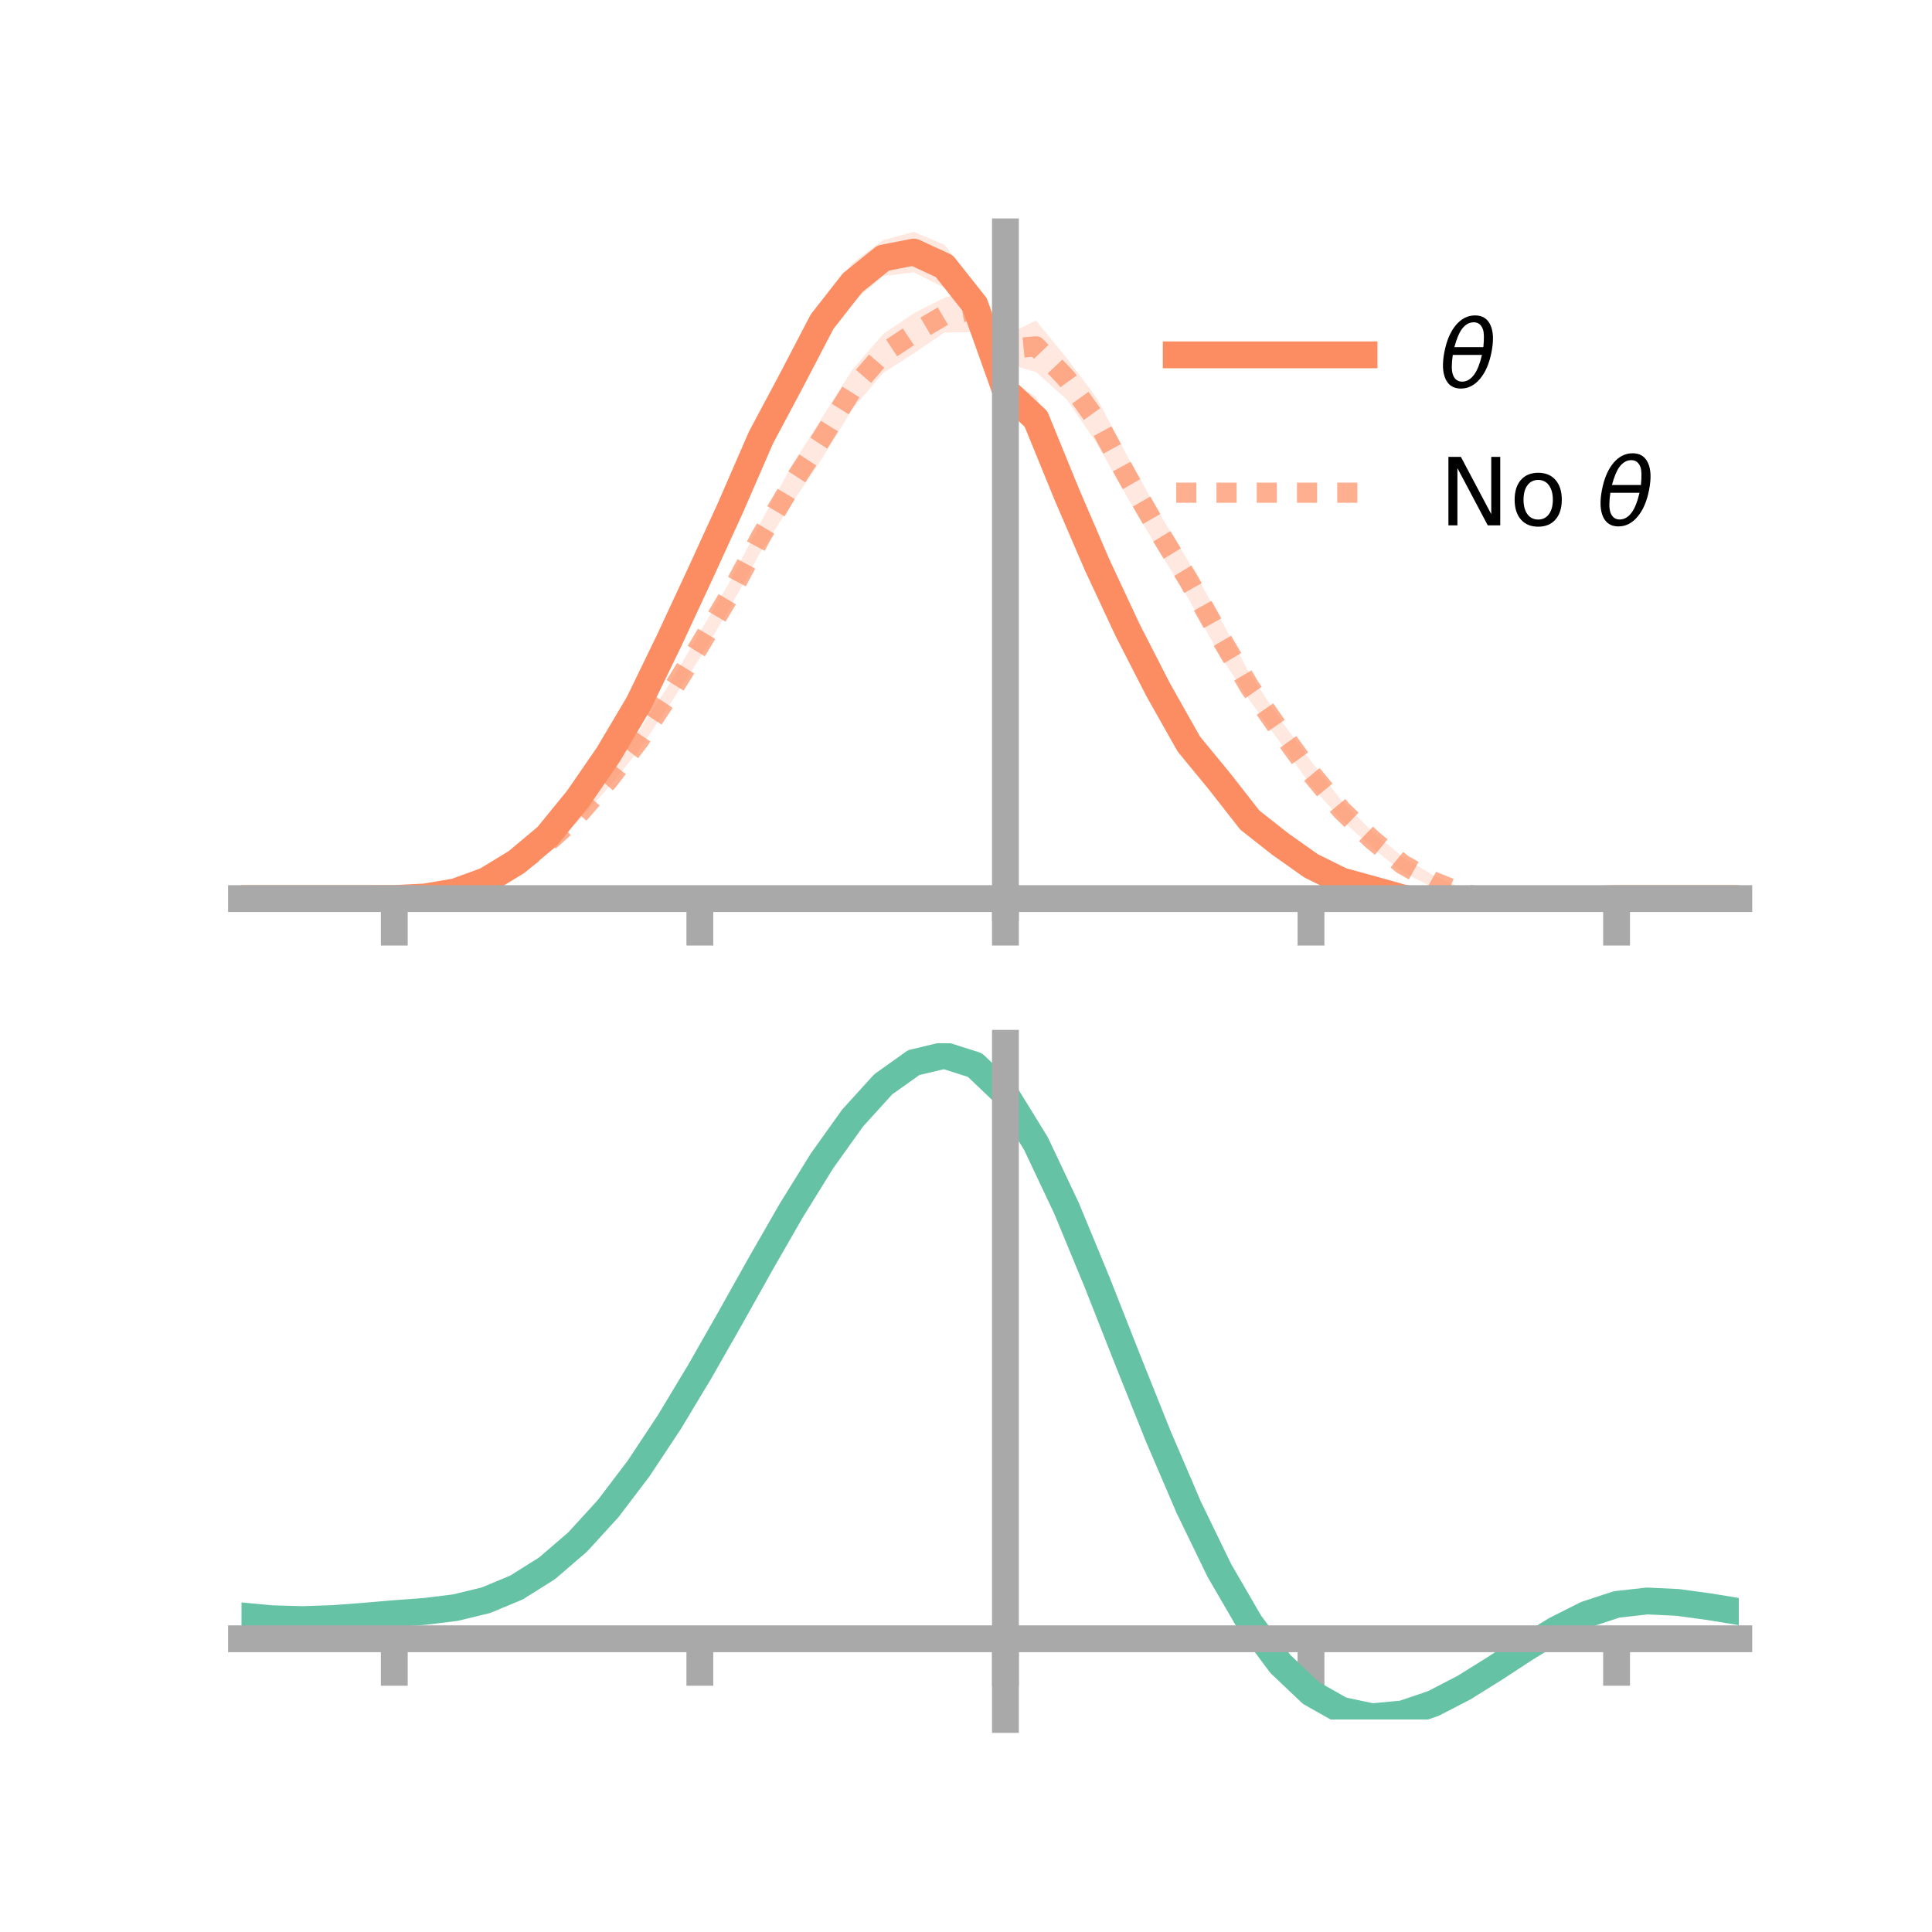 <?xml version="1.0" encoding="utf-8" standalone="no"?>
<!DOCTYPE svg PUBLIC "-//W3C//DTD SVG 1.1//EN"
  "http://www.w3.org/Graphics/SVG/1.1/DTD/svg11.dtd">
<!-- Created with matplotlib (https://matplotlib.org/) -->
<svg height="144pt" version="1.1" viewBox="0 0 144 144" width="144pt" xmlns="http://www.w3.org/2000/svg" xmlns:xlink="http://www.w3.org/1999/xlink">
 <defs>
  <style type="text/css">*{stroke-linecap:butt;stroke-linejoin:round;}</style>
 </defs>
 <g id="figure_1">
  <g id="patch_1">
   <path d="M 0 144 
L 144 144 
L 144 0 
L 0 0 
z
" style="fill:none;"/>
  </g>
  <g id="axes_1">
   <g id="patch_2">
    <path d="M 18 67.68 
L 129.6 67.68 
L 129.6 17.28 
L 18 17.28 
z
" style="fill:none;"/>
   </g>
   <g id="PolyCollection_1">
    <path clip-path="url(#p9b74de952e)" d="M 18 66.974 
L 18 66.974 
L 20.278 66.974 
L 22.555 66.974 
L 24.833 66.974 
L 27.11 66.974 
L 29.388 66.969 
L 31.665 66.8 
L 33.943 66.364 
L 36.22 65.485 
L 38.498 63.986 
L 40.776 61.977 
L 43.053 59.103 
L 45.331 55.611 
L 47.608 51.546 
L 49.886 46.8 
L 52.163 41.781 
L 54.441 36.713 
L 56.718 31.145 
L 58.996 27.017 
L 61.273 22.421 
L 63.551 19.602 
L 65.829 17.89 
L 68.106 17.28 
L 70.384 18.236 
L 72.661 21.15 
L 74.939 28.278 
L 77.216 29.564 
L 79.494 35.116 
L 81.771 40.634 
L 84.049 45.841 
L 86.327 49.895 
L 88.604 54.184 
L 90.882 57.046 
L 93.159 59.966 
L 95.437 61.862 
L 97.714 63.74 
L 99.992 64.912 
L 102.269 65.502 
L 104.547 66.325 
L 106.824 66.92 
L 109.102 66.96 
L 111.38 67.174 
L 113.657 67.166 
L 115.935 67.075 
L 118.212 66.999 
L 120.49 66.974 
L 122.767 66.974 
L 125.045 66.974 
L 127.322 66.974 
L 129.6 66.974 
L 129.6 66.974 
L 129.6 66.974 
L 127.322 66.974 
L 125.045 66.974 
L 122.767 66.974 
L 120.49 66.978 
L 118.212 67.094 
L 115.935 67.248 
L 113.657 67.436 
L 111.38 67.636 
L 109.102 67.679 
L 106.824 67.68 
L 104.547 67.522 
L 102.269 67.064 
L 99.992 66.406 
L 97.714 65.321 
L 95.437 63.981 
L 93.159 62.292 
L 90.882 59.396 
L 88.604 56.718 
L 86.327 52.934 
L 84.049 48.099 
L 81.771 43.56 
L 79.494 38.494 
L 77.216 32.889 
L 74.939 29.926 
L 72.661 24.28 
L 70.384 21.448 
L 68.106 20.294 
L 65.829 20.58 
L 63.551 22.532 
L 61.273 25.531 
L 58.996 29.668 
L 56.718 34.084 
L 54.441 38.989 
L 52.163 43.866 
L 49.886 48.638 
L 47.608 53.278 
L 45.331 56.896 
L 43.053 60.01 
L 40.776 62.716 
L 38.498 64.519 
L 36.22 65.792 
L 33.943 66.576 
L 31.665 66.911 
L 29.388 66.973 
L 27.11 66.974 
L 24.833 66.974 
L 22.555 66.974 
L 20.278 66.974 
L 18 66.974 
z
" style="fill:#fc8d62;fill-opacity:0.2;"/>
   </g>
   <g id="PolyCollection_2">
    <path clip-path="url(#p9b74de952e)" d="M 18 66.974 
L 18 66.974 
L 20.278 66.974 
L 22.555 66.974 
L 24.833 66.974 
L 27.11 66.974 
L 29.388 66.971 
L 31.665 66.798 
L 33.943 66.37 
L 36.22 65.578 
L 38.498 64.22 
L 40.776 62.428 
L 43.053 60.307 
L 45.331 57.63 
L 47.608 54.495 
L 49.886 51.001 
L 52.163 47.129 
L 54.441 43.283 
L 56.718 38.885 
L 58.996 34.743 
L 61.273 31.124 
L 63.551 27.527 
L 65.829 24.9 
L 68.106 23.347 
L 70.384 22.199 
L 72.661 21.46 
L 74.939 24.993 
L 77.216 23.896 
L 79.494 26.673 
L 81.771 29.693 
L 84.049 34.035 
L 86.327 38.117 
L 88.604 41.89 
L 90.882 45.962 
L 93.159 50.25 
L 95.437 53.641 
L 97.714 56.73 
L 99.992 59.668 
L 102.269 61.97 
L 104.547 63.862 
L 106.824 65.243 
L 109.102 66.279 
L 111.38 66.752 
L 113.657 66.915 
L 115.935 67.032 
L 118.212 66.994 
L 120.49 66.974 
L 122.767 66.974 
L 125.045 66.974 
L 127.322 66.974 
L 129.6 66.974 
L 129.6 66.974 
L 129.6 66.974 
L 127.322 66.974 
L 125.045 66.974 
L 122.767 66.974 
L 120.49 66.977 
L 118.212 67.092 
L 115.935 67.249 
L 113.657 67.316 
L 111.38 67.314 
L 109.102 66.967 
L 106.824 66.161 
L 104.547 64.996 
L 102.269 63.191 
L 99.992 61.106 
L 97.714 58.556 
L 95.437 55.37 
L 93.159 52.225 
L 90.882 48.779 
L 88.604 44.66 
L 86.327 40.956 
L 84.049 37.12 
L 81.771 33.079 
L 79.494 29.761 
L 77.216 27.728 
L 74.939 27.067 
L 72.661 24.75 
L 70.384 24.789 
L 68.106 26.338 
L 65.829 27.797 
L 63.551 30.464 
L 61.273 34.169 
L 58.996 37.55 
L 56.718 41.083 
L 54.441 45.243 
L 52.163 49.049 
L 49.886 52.56 
L 47.608 55.936 
L 45.331 58.714 
L 43.053 61.257 
L 40.776 63.23 
L 38.498 64.8 
L 36.22 65.986 
L 33.943 66.581 
L 31.665 66.913 
L 29.388 66.973 
L 27.11 66.974 
L 24.833 66.974 
L 22.555 66.974 
L 20.278 66.974 
L 18 66.974 
z
" style="fill:#fc8d62;fill-opacity:0.2;"/>
   </g>
   <g id="matplotlib.axis_1">
    <g id="xtick_1">
     <g id="line2d_1">
      <defs>
       <path d="M 0 0 
L 0 3.5 
" id="m690808a0fb" style="stroke:#a9a9a9;stroke-width:2;"/>
      </defs>
      <g>
       <use style="fill:#a9a9a9;stroke:#a9a9a9;stroke-width:2;" x="29.388" xlink:href="#m690808a0fb" y="66.974"/>
      </g>
     </g>
    </g>
    <g id="xtick_2">
     <g id="line2d_2">
      <g>
       <use style="fill:#a9a9a9;stroke:#a9a9a9;stroke-width:2;" x="52.163" xlink:href="#m690808a0fb" y="66.974"/>
      </g>
     </g>
    </g>
    <g id="xtick_3">
     <g id="line2d_3">
      <g>
       <use style="fill:#a9a9a9;stroke:#a9a9a9;stroke-width:2;" x="74.939" xlink:href="#m690808a0fb" y="66.974"/>
      </g>
     </g>
    </g>
    <g id="xtick_4">
     <g id="line2d_4">
      <g>
       <use style="fill:#a9a9a9;stroke:#a9a9a9;stroke-width:2;" x="97.714" xlink:href="#m690808a0fb" y="66.974"/>
      </g>
     </g>
    </g>
    <g id="xtick_5">
     <g id="line2d_5">
      <g>
       <use style="fill:#a9a9a9;stroke:#a9a9a9;stroke-width:2;" x="120.49" xlink:href="#m690808a0fb" y="66.974"/>
      </g>
     </g>
    </g>
   </g>
   <g id="matplotlib.axis_2"/>
   <g id="line2d_6">
    <path clip-path="url(#p9b74de952e)" d="M 18 66.974 
L 20.278 66.974 
L 22.555 66.974 
L 24.833 66.974 
L 27.11 66.974 
L 29.388 66.971 
L 31.665 66.855 
L 33.943 66.47 
L 36.22 65.638 
L 38.498 64.252 
L 40.776 62.346 
L 43.053 59.556 
L 45.331 56.253 
L 47.608 52.412 
L 49.886 47.719 
L 52.163 42.824 
L 54.441 37.851 
L 56.718 32.615 
L 58.996 28.342 
L 61.273 23.976 
L 63.551 21.067 
L 65.829 19.235 
L 68.106 18.787 
L 70.384 19.842 
L 72.661 22.715 
L 74.939 29.102 
L 77.216 31.226 
L 79.494 36.805 
L 81.771 42.097 
L 84.049 46.97 
L 86.327 51.415 
L 88.604 55.451 
L 90.882 58.221 
L 93.159 61.129 
L 95.437 62.921 
L 97.714 64.53 
L 99.992 65.659 
L 102.269 66.283 
L 104.547 66.924 
L 106.824 67.3 
L 109.102 67.319 
L 111.38 67.405 
L 113.657 67.301 
L 115.935 67.161 
L 118.212 67.046 
L 120.49 66.976 
L 122.767 66.974 
L 125.045 66.974 
L 127.322 66.974 
L 129.6 66.974 
" style="fill:none;stroke:#fc8d62;stroke-linecap:square;stroke-width:2;"/>
   </g>
   <g id="line2d_7">
    <path clip-path="url(#p9b74de952e)" d="M 18 66.974 
L 20.278 66.974 
L 22.555 66.974 
L 24.833 66.974 
L 27.11 66.974 
L 29.388 66.972 
L 31.665 66.855 
L 33.943 66.475 
L 36.22 65.782 
L 38.498 64.51 
L 40.776 62.829 
L 43.053 60.782 
L 45.331 58.172 
L 47.608 55.216 
L 49.886 51.781 
L 52.163 48.089 
L 54.441 44.263 
L 56.718 39.984 
L 58.996 36.147 
L 61.273 32.647 
L 63.551 28.996 
L 65.829 26.349 
L 68.106 24.842 
L 70.384 23.494 
L 72.661 23.105 
L 74.939 26.03 
L 77.216 25.812 
L 79.494 28.217 
L 81.771 31.386 
L 84.049 35.578 
L 86.327 39.536 
L 88.604 43.275 
L 90.882 47.37 
L 93.159 51.237 
L 95.437 54.505 
L 97.714 57.643 
L 99.992 60.387 
L 102.269 62.58 
L 104.547 64.429 
L 106.824 65.702 
L 109.102 66.623 
L 111.38 67.033 
L 113.657 67.116 
L 115.935 67.14 
L 118.212 67.043 
L 120.49 66.976 
L 122.767 66.974 
L 125.045 66.974 
L 127.322 66.974 
L 129.6 66.974 
" style="fill:none;stroke:#fc8d62;stroke-dasharray:1.5,1.5;stroke-dashoffset:0;stroke-opacity:0.7;stroke-width:1.5;"/>
   </g>
   <g id="patch_3">
    <path d="M 74.939 67.68 
L 74.939 17.28 
" style="fill:none;stroke:#a9a9a9;stroke-linecap:square;stroke-linejoin:miter;stroke-width:2;"/>
   </g>
   <g id="patch_4">
    <path d="M 129.6 67.68 
L 129.6 17.28 
" style="fill:none;"/>
   </g>
   <g id="patch_5">
    <path d="M 18 66.974 
L 129.6 66.974 
" style="fill:none;stroke:#a9a9a9;stroke-linecap:square;stroke-linejoin:miter;stroke-width:2;"/>
   </g>
   <g id="patch_6">
    <path d="M 18 17.28 
L 129.6 17.28 
" style="fill:none;"/>
   </g>
   <g id="legend_1">
    <g id="line2d_8">
     <path d="M 87.67 26.449 
L 101.67 26.449 
" style="fill:none;stroke:#fc8d62;stroke-linecap:square;stroke-width:2;"/>
    </g>
    <g id="line2d_9"/>
    <g id="text_1">
     <!-- $\theta$ -->
     <g transform="translate(107.27 28.899)scale(0.07 -0.07)">
      <defs>
       <path d="M 45.516 34.672 
L 14.453 34.672 
Q 12.359 20.062 14.5 13.875 
Q 17.188 6.25 24.469 6.25 
Q 31.781 6.25 37.359 13.922 
Q 42.234 20.656 45.516 34.672 
z
M 47.016 42.969 
Q 48.344 56.844 46.625 61.719 
Q 43.953 69.438 36.766 69.438 
Q 29.297 69.438 23.828 61.812 
Q 19.531 55.672 16.156 42.969 
z
M 38.188 76.766 
Q 49.906 76.766 54.594 66.406 
Q 59.281 56.109 55.719 37.844 
Q 52.203 19.625 43.453 9.281 
Q 34.766 -1.125 23.047 -1.125 
Q 11.281 -1.125 6.641 9.281 
Q 2 19.625 5.516 37.844 
Q 9.078 56.109 17.719 66.406 
Q 26.422 76.766 38.188 76.766 
z
" id="DejaVuSans-Oblique-952"/>
      </defs>
      <use transform="translate(0 0.234)" xlink:href="#DejaVuSans-Oblique-952"/>
     </g>
    </g>
    <g id="line2d_10">
     <path d="M 87.67 36.724 
L 101.67 36.724 
" style="fill:none;stroke:#fc8d62;stroke-dasharray:1.5,1.5;stroke-dashoffset:0;stroke-opacity:0.7;stroke-width:1.5;"/>
    </g>
    <g id="line2d_11"/>
    <g id="text_2">
     <!-- No $\theta$ -->
     <g transform="translate(107.27 39.174)scale(0.07 -0.07)">
      <defs>
       <path d="M 9.812 72.906 
L 23.094 72.906 
L 55.422 11.922 
L 55.422 72.906 
L 64.984 72.906 
L 64.984 0 
L 51.703 0 
L 19.391 60.984 
L 19.391 0 
L 9.812 0 
z
" id="DejaVuSans-78"/>
       <path d="M 30.609 48.391 
Q 23.391 48.391 19.188 42.75 
Q 14.984 37.109 14.984 27.297 
Q 14.984 17.484 19.156 11.844 
Q 23.344 6.203 30.609 6.203 
Q 37.797 6.203 41.984 11.859 
Q 46.188 17.531 46.188 27.297 
Q 46.188 37.016 41.984 42.703 
Q 37.797 48.391 30.609 48.391 
z
M 30.609 56 
Q 42.328 56 49.016 48.375 
Q 55.719 40.766 55.719 27.297 
Q 55.719 13.875 49.016 6.219 
Q 42.328 -1.422 30.609 -1.422 
Q 18.844 -1.422 12.172 6.219 
Q 5.516 13.875 5.516 27.297 
Q 5.516 40.766 12.172 48.375 
Q 18.844 56 30.609 56 
z
" id="DejaVuSans-111"/>
       <path id="DejaVuSans-32"/>
      </defs>
      <use transform="translate(0 0.234)" xlink:href="#DejaVuSans-78"/>
      <use transform="translate(74.805 0.234)" xlink:href="#DejaVuSans-111"/>
      <use transform="translate(135.986 0.234)" xlink:href="#DejaVuSans-32"/>
      <use transform="translate(167.773 0.234)" xlink:href="#DejaVuSans-Oblique-952"/>
     </g>
    </g>
   </g>
  </g>
  <g id="axes_2">
   <g id="patch_7">
    <path d="M 18 128.16 
L 129.6 128.16 
L 129.6 77.76 
L 18 77.76 
z
" style="fill:none;"/>
   </g>
   <g id="PolyCollection_3">
    <path clip-path="url(#pfaeea92cb4)" d="M 18 120.483 
L 18 120.4 
L 20.278 120.619 
L 22.555 120.684 
L 24.833 120.602 
L 27.11 120.42 
L 29.388 120.218 
L 31.665 120.045 
L 33.943 119.76 
L 36.22 119.203 
L 38.498 118.245 
L 40.776 116.796 
L 43.053 114.803 
L 45.331 112.258 
L 47.608 109.194 
L 49.886 105.677 
L 52.163 101.809 
L 54.441 97.72 
L 56.718 93.565 
L 58.996 89.518 
L 61.273 85.769 
L 63.551 82.516 
L 65.829 79.963 
L 68.106 78.312 
L 70.384 77.76 
L 72.661 78.497 
L 74.939 80.691 
L 77.216 84.434 
L 79.494 89.322 
L 81.771 94.907 
L 84.049 100.771 
L 86.327 106.549 
L 88.604 111.938 
L 90.882 116.706 
L 93.159 120.687 
L 95.437 123.786 
L 97.714 125.97 
L 99.992 127.267 
L 102.269 127.756 
L 104.547 127.55 
L 106.824 126.789 
L 109.102 125.629 
L 111.38 124.232 
L 113.657 122.764 
L 115.935 121.383 
L 118.212 120.245 
L 120.49 119.5 
L 122.767 119.244 
L 125.045 119.358 
L 127.322 119.677 
L 129.6 120.061 
L 129.6 120.17 
L 129.6 120.17 
L 127.322 119.811 
L 125.045 119.511 
L 122.767 119.41 
L 120.49 119.672 
L 118.212 120.426 
L 115.935 121.588 
L 113.657 123.008 
L 111.38 124.523 
L 109.102 125.963 
L 106.824 127.158 
L 104.547 127.941 
L 102.269 128.16 
L 99.992 127.682 
L 97.714 126.407 
L 95.437 124.271 
L 93.159 121.255 
L 90.882 117.391 
L 88.604 112.768 
L 86.327 107.54 
L 84.049 101.93 
L 81.771 96.231 
L 79.494 90.798 
L 77.216 86.039 
L 74.939 82.397 
L 72.661 80.265 
L 70.384 79.551 
L 68.106 80.085 
L 65.829 81.68 
L 63.551 84.139 
L 61.273 87.267 
L 58.996 90.865 
L 56.718 94.743 
L 54.441 98.719 
L 52.163 102.628 
L 49.886 106.323 
L 47.608 109.684 
L 45.331 112.618 
L 43.053 115.062 
L 40.776 116.988 
L 38.498 118.4 
L 36.22 119.341 
L 33.943 119.887 
L 31.665 120.162 
L 29.388 120.324 
L 27.11 120.511 
L 24.833 120.676 
L 22.555 120.746 
L 20.278 120.684 
L 18 120.483 
z
" style="fill:#66c2a5;fill-opacity:0.2;"/>
   </g>
   <g id="matplotlib.axis_3">
    <g id="xtick_6">
     <g id="line2d_12">
      <g>
       <use style="fill:#a9a9a9;stroke:#a9a9a9;stroke-width:2;" x="29.388" xlink:href="#m690808a0fb" y="122.146"/>
      </g>
     </g>
    </g>
    <g id="xtick_7">
     <g id="line2d_13">
      <g>
       <use style="fill:#a9a9a9;stroke:#a9a9a9;stroke-width:2;" x="52.163" xlink:href="#m690808a0fb" y="122.146"/>
      </g>
     </g>
    </g>
    <g id="xtick_8">
     <g id="line2d_14">
      <g>
       <use style="fill:#a9a9a9;stroke:#a9a9a9;stroke-width:2;" x="74.939" xlink:href="#m690808a0fb" y="122.146"/>
      </g>
     </g>
    </g>
    <g id="xtick_9">
     <g id="line2d_15">
      <g>
       <use style="fill:#a9a9a9;stroke:#a9a9a9;stroke-width:2;" x="97.714" xlink:href="#m690808a0fb" y="122.146"/>
      </g>
     </g>
    </g>
    <g id="xtick_10">
     <g id="line2d_16">
      <g>
       <use style="fill:#a9a9a9;stroke:#a9a9a9;stroke-width:2;" x="120.49" xlink:href="#m690808a0fb" y="122.146"/>
      </g>
     </g>
    </g>
   </g>
   <g id="matplotlib.axis_4"/>
   <g id="line2d_17">
    <path clip-path="url(#pfaeea92cb4)" d="M 18 120.441 
L 20.278 120.652 
L 22.555 120.715 
L 24.833 120.639 
L 27.11 120.466 
L 29.388 120.271 
L 31.665 120.104 
L 33.943 119.824 
L 36.22 119.272 
L 38.498 118.323 
L 40.776 116.892 
L 43.053 114.933 
L 45.331 112.438 
L 47.608 109.439 
L 49.886 106 
L 52.163 102.218 
L 54.441 98.22 
L 56.718 94.154 
L 58.996 90.192 
L 61.273 86.518 
L 63.551 83.328 
L 65.829 80.821 
L 68.106 79.199 
L 70.384 78.656 
L 72.661 79.381 
L 74.939 81.544 
L 77.216 85.237 
L 79.494 90.06 
L 81.771 95.569 
L 84.049 101.351 
L 86.327 107.044 
L 88.604 112.353 
L 90.882 117.048 
L 93.159 120.971 
L 95.437 124.028 
L 97.714 126.188 
L 99.992 127.475 
L 102.269 127.958 
L 104.547 127.746 
L 106.824 126.973 
L 109.102 125.796 
L 111.38 124.378 
L 113.657 122.886 
L 115.935 121.486 
L 118.212 120.335 
L 120.49 119.586 
L 122.767 119.327 
L 125.045 119.435 
L 127.322 119.744 
L 129.6 120.116 
" style="fill:none;stroke:#66c2a5;stroke-linecap:square;stroke-width:2;"/>
   </g>
   <g id="patch_8">
    <path d="M 74.939 128.16 
L 74.939 77.76 
" style="fill:none;stroke:#a9a9a9;stroke-linecap:square;stroke-linejoin:miter;stroke-width:2;"/>
   </g>
   <g id="patch_9">
    <path d="M 129.6 128.16 
L 129.6 77.76 
" style="fill:none;"/>
   </g>
   <g id="patch_10">
    <path d="M 18 122.146 
L 129.6 122.146 
" style="fill:none;stroke:#a9a9a9;stroke-linecap:square;stroke-linejoin:miter;stroke-width:2;"/>
   </g>
   <g id="patch_11">
    <path d="M 18 77.76 
L 129.6 77.76 
" style="fill:none;"/>
   </g>
  </g>
 </g>
 <defs>
  <clipPath id="p9b74de952e">
   <rect height="50.4" width="111.6" x="18" y="17.28"/>
  </clipPath>
  <clipPath id="pfaeea92cb4">
   <rect height="50.4" width="111.6" x="18" y="77.76"/>
  </clipPath>
 </defs>
</svg>

